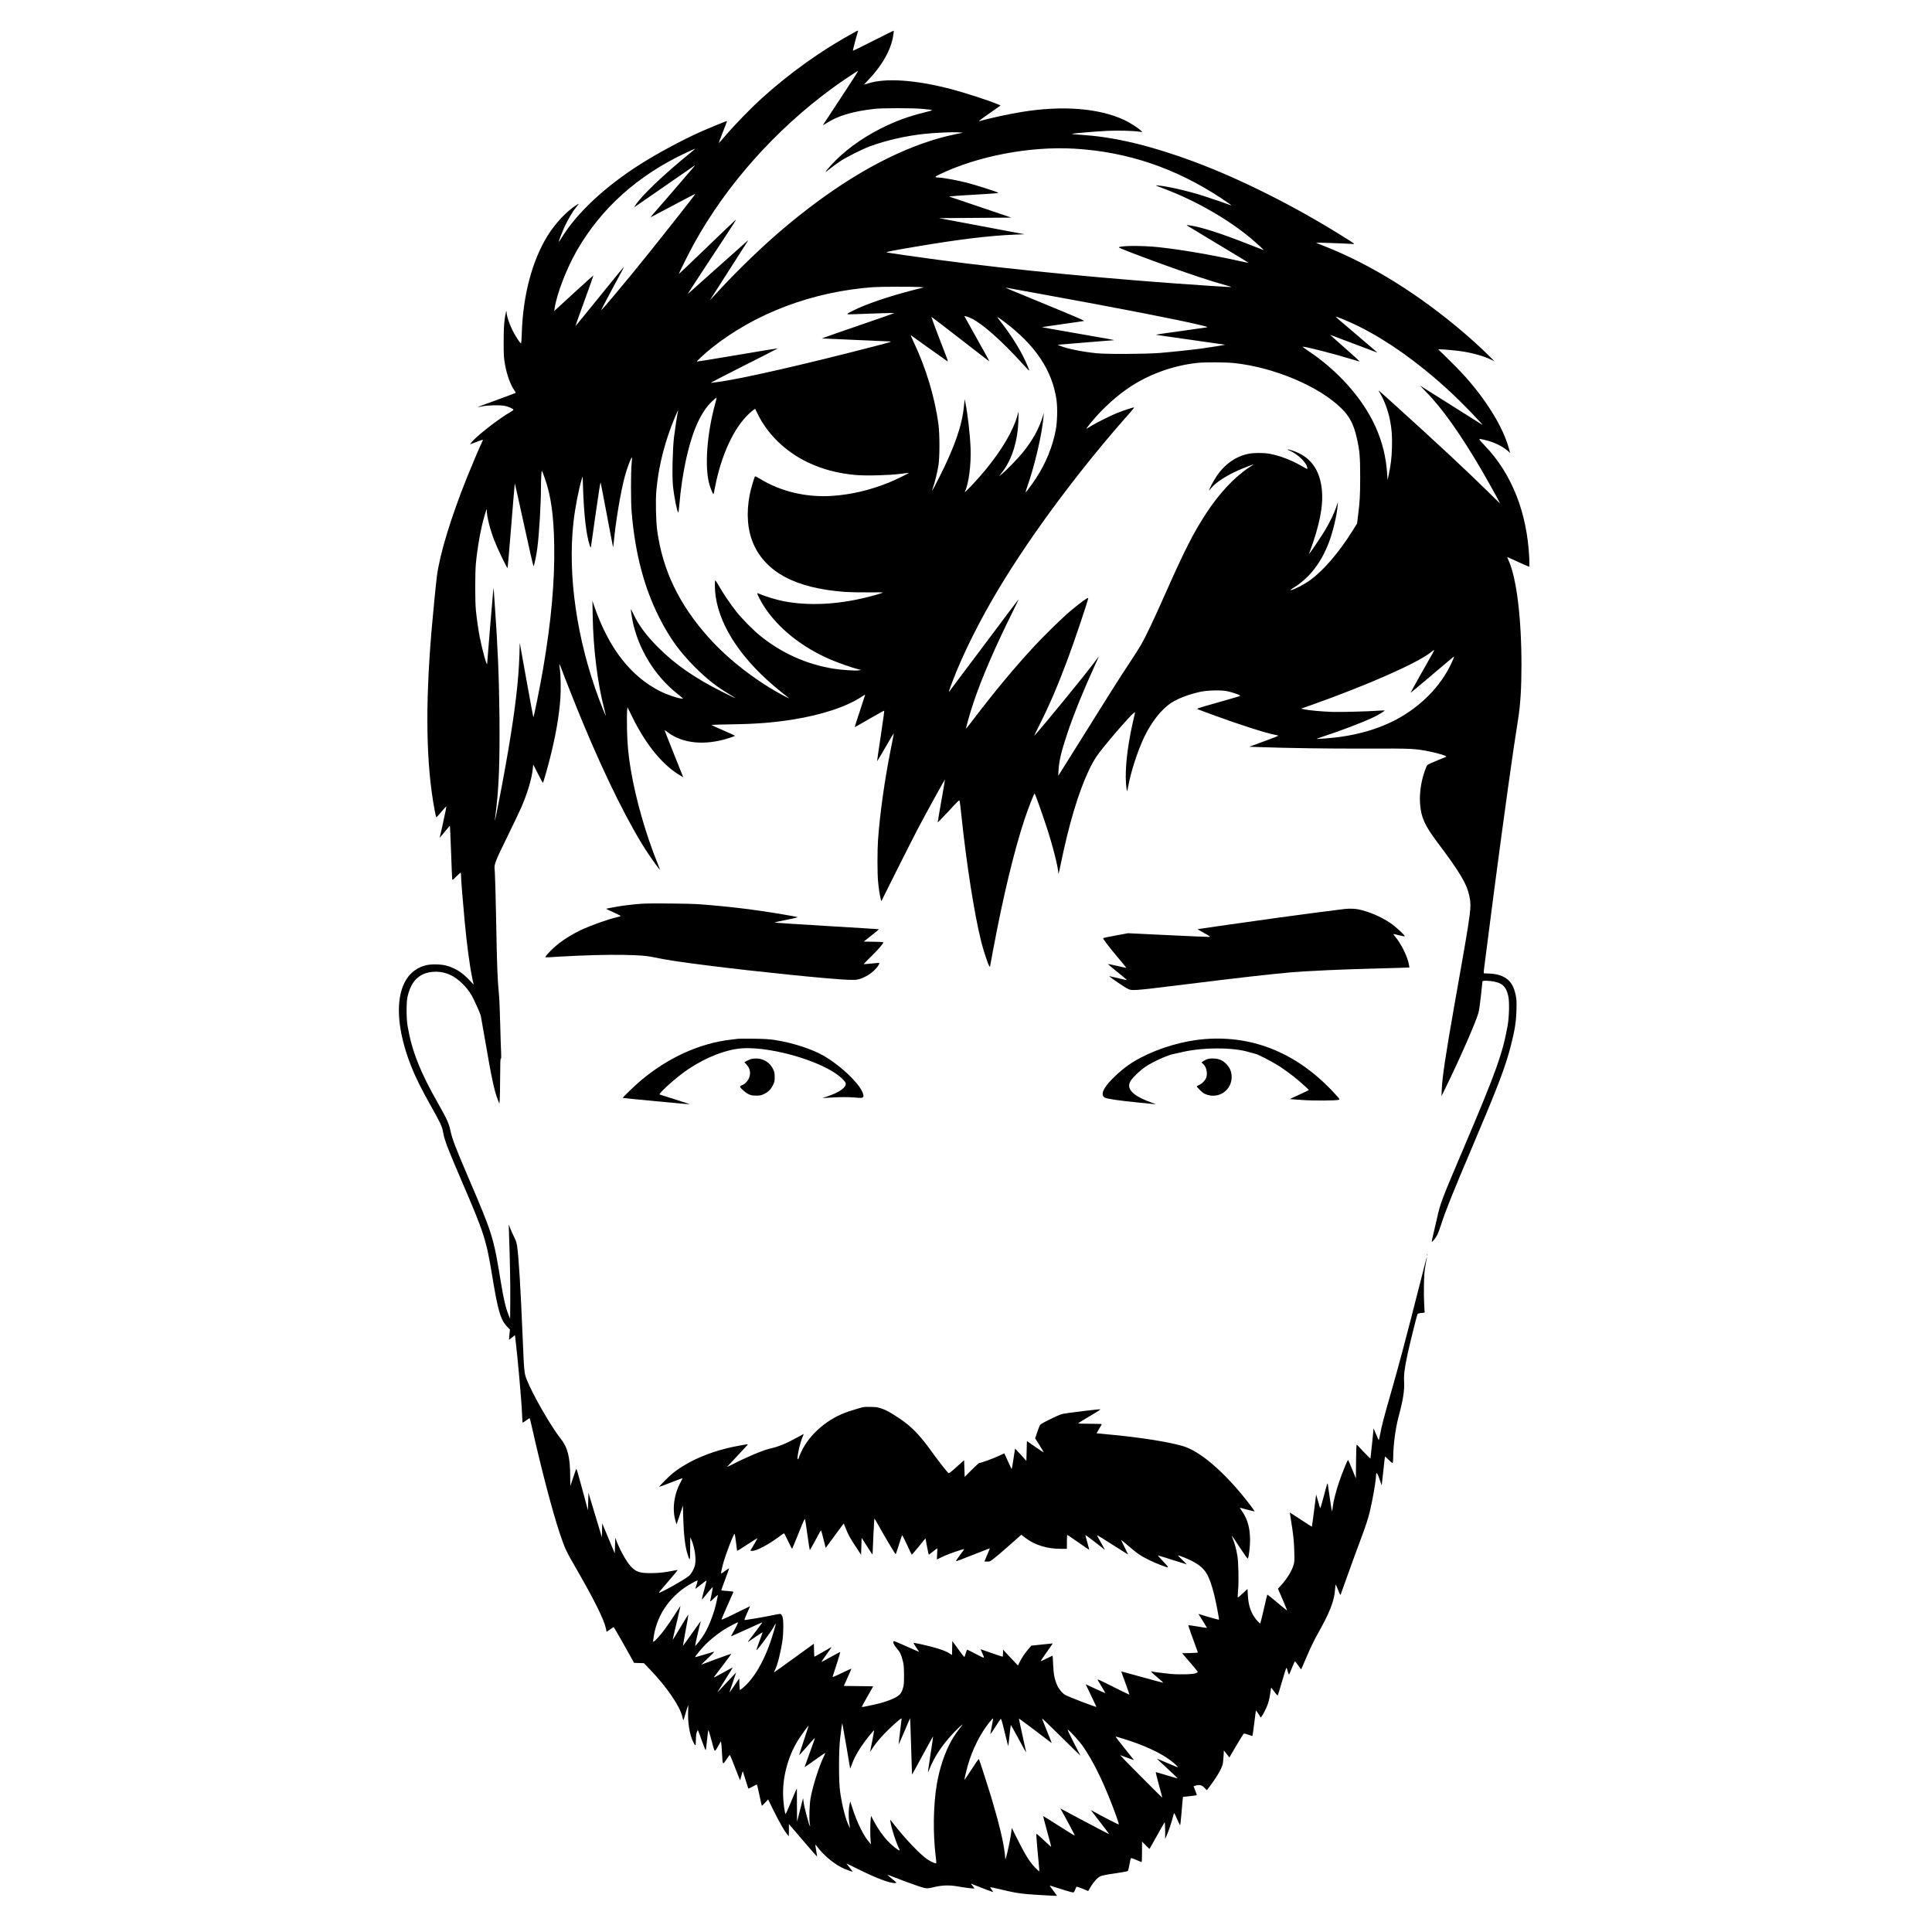 <?xml version="1.0" standalone="no"?>
<!DOCTYPE svg PUBLIC "-//W3C//DTD SVG 20010904//EN"
 "http://www.w3.org/TR/2001/REC-SVG-20010904/DTD/svg10.dtd">
<svg version="1.0" xmlns="http://www.w3.org/2000/svg"
 width="3600pt" height="3600pt" viewBox="0 0 3600 3600"
 preserveAspectRatio="xMidYMid meet">
<g transform="translate(0,3600) scale(0.1,-0.1)"
fill="#000000" stroke="none">
<path d="M15920 35398 c-619 -339 -1200 -753 -1730 -1234 -195 -176 -506 -496
-664 -682 -72 -83 -131 -150 -133 -148 -2 2 33 94 77 206 44 111 79 204 78
206 -5 4 -360 -142 -513 -211 -334 -150 -786 -394 -1098 -591 -661 -419 -1187
-910 -1469 -1370 -28 -46 -53 -82 -55 -80 -6 6 63 186 112 292 57 122 144 269
202 342 25 31 51 63 57 71 6 8 -9 2 -34 -14 -190 -119 -399 -340 -547 -578
-287 -465 -458 -1109 -480 -1810 -4 -135 -10 -196 -17 -194 -20 7 -106 141
-161 252 -55 112 -105 262 -105 318 0 72 -20 3 -37 -128 -13 -106 -18 -208
-18 -420 0 -249 3 -294 24 -410 35 -200 99 -377 175 -488 14 -21 26 -41 26
-45 0 -4 -162 -65 -359 -137 -198 -71 -358 -131 -357 -133 2 -1 36 5 77 14
115 25 349 30 440 10 73 -16 149 -51 156 -71 2 -5 -21 -23 -50 -39 -222 -125
-658 -466 -737 -576 l-21 -29 38 13 c21 8 74 28 117 45 44 17 81 29 84 27 2
-2 -5 -21 -16 -43 -33 -64 -196 -449 -283 -665 -299 -747 -503 -1417 -558
-1833 -16 -121 -78 -748 -101 -1025 -118 -1424 -100 -2482 57 -3327 15 -79 30
-143 34 -143 4 0 47 48 95 106 49 58 90 101 92 95 3 -8 -110 -527 -124 -571
-5 -13 -4 -13 9 0 11 12 164 196 174 209 2 2 5 2 7 0 2 -2 11 -220 21 -484 9
-264 19 -491 21 -504 5 -23 10 -20 77 47 40 40 76 72 80 72 4 0 7 -22 7 -48 0
-64 35 -503 66 -832 43 -464 97 -867 147 -1101 l23 -106 -85 90 c-137 143
-269 225 -435 267 -96 24 -271 27 -362 5 -556 -131 -671 -894 -283 -1881 78
-199 195 -435 364 -734 177 -313 213 -391 231 -494 26 -152 88 -312 359 -941
408 -946 447 -1069 560 -1760 106 -641 154 -802 279 -930 l49 -50 -11 -95 c-5
-52 -9 -96 -8 -97 1 -1 26 19 56 44 l55 46 7 -54 c42 -339 116 -1170 125
-1401 3 -98 9 -178 13 -178 4 0 33 20 66 44 32 25 62 42 65 38 3 -4 25 -92 48
-197 167 -745 375 -1537 511 -1945 95 -283 118 -333 310 -664 335 -580 517
-948 551 -1112 l12 -61 63 44 c34 25 66 44 71 43 4 -1 91 -152 193 -334 l185
-331 92 -3 92 -3 116 -121 c311 -325 554 -680 599 -877 8 -34 16 -65 19 -67 2
-2 20 56 41 129 21 72 42 139 47 147 4 8 5 -34 2 -95 -11 -206 25 -440 87
-569 49 -105 56 -102 57 22 1 78 6 118 18 147 l17 40 13 -30 c8 -16 39 -103
71 -193 32 -89 61 -159 64 -155 4 5 15 93 25 196 10 103 22 184 26 180 4 -4
32 -98 61 -207 62 -227 47 -218 129 -76 l43 75 7 -53 c4 -30 10 -115 14 -190
11 -204 10 -202 80 -99 32 48 61 87 64 87 3 0 40 -87 81 -193 40 -106 83 -212
93 -237 l19 -45 23 90 c13 52 25 84 28 75 4 -8 27 -82 52 -164 25 -83 47 -152
49 -154 2 -2 39 15 81 38 42 23 78 40 80 38 3 -2 23 -92 46 -199 23 -107 43
-196 45 -198 2 -2 29 24 60 58 l57 62 102 -208 c109 -220 203 -385 254 -443
l30 -35 1 113 0 114 262 -306 c144 -168 263 -305 264 -303 1 1 -6 51 -17 111
-11 60 -18 110 -16 113 2 2 22 -20 44 -50 124 -164 332 -330 504 -403 65 -27
149 -55 149 -49 0 2 -27 36 -60 76 -32 40 -58 74 -57 75 1 1 99 -46 217 -105
340 -169 603 -268 693 -259 32 3 31 4 -60 78 -50 41 -90 76 -89 78 2 1 90 -32
197 -74 106 -41 267 -100 357 -131 180 -60 176 -60 327 -24 140 33 277 37 415
13 128 -24 319 -47 325 -40 3 3 -12 24 -33 48 -20 24 -30 41 -22 38 115 -47
405 -157 407 -154 1 1 -11 21 -28 45 -17 23 -30 44 -27 46 2 2 78 -14 168 -35
274 -66 354 -80 533 -95 149 -13 539 -35 544 -31 1 1 -30 43 -68 93 -38 51
-69 94 -69 97 0 3 46 -11 103 -30 119 -40 292 -91 326 -96 20 -3 26 4 43 47
11 28 23 53 27 58 4 4 55 -12 113 -36 l105 -44 43 74 c57 96 130 176 183 201
28 14 118 32 271 54 126 18 234 38 241 44 7 7 20 60 30 118 10 57 21 110 26
117 6 10 29 3 96 -25 48 -21 94 -40 101 -43 9 -4 12 37 12 188 l0 193 69 -68
69 -68 15 23 c8 13 69 123 137 244 67 121 126 224 131 229 5 6 9 -53 10 -150
l0 -159 25 55 c36 79 98 262 119 352 10 42 22 75 25 73 4 -2 29 -54 55 -115
27 -60 51 -110 55 -110 3 0 14 95 24 211 10 117 20 235 23 264 l6 53 128 13
c87 8 129 16 129 24 0 7 -13 45 -30 85 -16 40 -30 74 -30 75 0 1 20 8 45 15
67 19 112 6 161 -45 l42 -43 65 86 c117 157 197 293 227 386 7 21 15 90 19
154 l6 116 51 -66 51 -66 129 220 c71 121 135 223 142 225 7 3 44 -7 83 -21
40 -15 74 -24 77 -22 2 3 17 109 33 237 15 127 30 233 32 236 2 2 23 -27 47
-64 l42 -67 19 24 c30 40 85 150 112 225 22 64 33 114 55 260 l8 50 59 -78
c40 -53 61 -74 66 -65 4 7 40 126 80 265 40 138 76 250 80 247 4 -2 15 -33 24
-69 10 -36 21 -62 25 -58 4 4 29 63 55 130 27 67 52 120 56 117 5 -3 32 -38
61 -79 28 -41 52 -74 54 -72 1 1 48 110 104 242 62 145 139 306 195 405 233
412 319 632 332 848 3 51 9 89 13 85 4 -4 24 -52 46 -106 27 -71 40 -93 45
-80 3 10 66 185 139 388 73 204 183 506 246 672 78 209 126 353 153 465 59
241 120 593 121 696 0 83 29 45 76 -100 15 -48 29 -86 30 -85 1 1 14 121 30
267 15 146 29 267 31 269 2 3 34 -26 72 -63 64 -64 69 -66 74 -44 4 12 7 52 7
87 0 225 43 549 99 757 86 320 115 500 104 669 -6 116 9 242 63 495 34 160
168 703 184 746 7 17 20 22 71 28 34 3 63 7 65 9 1 1 -3 65 -8 142 -5 77 -8
246 -5 375 4 195 9 259 31 375 14 77 26 145 25 150 0 6 -59 -219 -130 -500
-259 -1020 -393 -1525 -554 -2085 -111 -383 -166 -596 -191 -738 -9 -56 -21
-99 -24 -95 -4 5 -27 55 -51 112 l-44 105 -28 -280 c-16 -153 -30 -280 -31
-282 -4 -3 -170 167 -216 221 -18 20 -36 37 -41 37 -5 0 -10 -141 -11 -314
l-3 -315 -69 170 c-38 93 -72 172 -76 174 -10 6 -110 -237 -170 -416 -58 -171
-107 -366 -116 -458 -4 -36 -10 -72 -13 -79 -4 -7 -22 97 -40 230 -18 134 -36
258 -40 277 -5 28 -17 -7 -70 -213 -35 -135 -67 -244 -70 -240 -3 3 -22 62
-41 131 l-36 125 -38 -299 c-21 -164 -39 -299 -41 -301 -2 -2 -94 58 -206 132
-112 74 -204 134 -205 133 -1 -1 9 -65 21 -142 44 -266 57 -391 62 -581 5
-160 3 -200 -12 -250 -33 -117 -126 -267 -244 -395 l-48 -53 88 -203 c48 -112
84 -203 81 -203 -4 0 -87 68 -185 151 -98 83 -180 149 -182 147 -3 -2 -32
-123 -65 -268 -34 -146 -63 -267 -66 -269 -8 -9 -77 65 -115 123 -71 108 -108
233 -117 400 l-7 118 -88 -82 c-48 -46 -90 -80 -93 -77 -3 3 0 65 6 138 15
159 7 526 -14 644 -21 119 -45 211 -78 294 -16 40 -27 75 -26 77 2 1 68 -96
147 -217 79 -121 147 -217 151 -212 19 20 43 215 43 348 -1 220 -45 382 -143
525 -28 40 -49 74 -48 75 2 1 64 -15 138 -35 74 -20 137 -35 139 -34 2 2 -34
54 -81 116 -417 549 -870 958 -1198 1082 -219 83 -837 184 -1485 241 -99 9
-181 17 -182 18 -1 1 21 38 47 82 27 44 50 83 50 88 0 4 -99 7 -220 7 -121 0
-220 3 -220 8 0 4 98 64 217 135 169 99 211 127 188 127 -40 0 -428 -46 -594
-70 -132 -19 -135 -20 -320 -109 -137 -66 -190 -97 -203 -117 -9 -15 -33 -76
-53 -137 l-36 -109 82 -129 c45 -72 80 -132 78 -133 -2 -2 -74 45 -159 104
l-155 108 -5 -185 -5 -185 -104 116 c-58 63 -106 115 -107 113 -1 -1 -14 -89
-30 -195 -15 -106 -31 -189 -35 -185 -4 5 -35 71 -69 148 -35 77 -64 141 -65
143 -1 1 -53 -22 -116 -52 -103 -48 -319 -126 -351 -126 -8 0 -72 -59 -143
-130 l-130 -130 -5 155 -5 156 -140 -125 c-115 -104 -142 -123 -154 -113 -27
22 -209 255 -306 392 -213 299 -377 471 -587 612 -189 127 -261 167 -358 199
-74 24 -102 28 -210 28 -133 1 -110 6 -385 -81 -388 -123 -736 -417 -895 -756
-21 -45 -42 -94 -45 -110 -6 -24 -25 -39 -25 -19 0 91 50 306 95 407 13 30 22
55 20 55 -2 0 -55 -28 -117 -63 -204 -114 -348 -173 -518 -212 -131 -30 -444
-163 -706 -299 -49 -25 -89 -44 -90 -43 -1 1 88 96 197 211 110 115 197 211
195 213 -6 7 -274 -44 -391 -73 -347 -87 -640 -212 -890 -378 -89 -59 -154
-113 -249 -208 -71 -71 -127 -130 -124 -133 2 -2 100 34 218 80 118 46 216 83
217 81 2 -2 -12 -33 -32 -69 -128 -233 -165 -513 -96 -735 l17 -57 60 175 59
175 6 -230 c10 -321 34 -529 80 -675 45 -141 48 -135 49 100 l2 215 20 -45
c62 -134 94 -359 68 -471 -18 -77 -67 -165 -114 -205 -83 -71 -545 -328 -561
-313 -2 3 78 98 177 212 99 115 178 210 176 212 -2 2 -35 -3 -73 -11 -151 -32
-276 -46 -415 -47 -218 -2 -291 22 -388 128 -82 89 -202 304 -268 480 l-19 50
-5 -145 -5 -145 -42 100 c-23 55 -76 181 -117 280 l-75 180 -3 -130 -3 -130
-125 414 -125 414 -5 -162 -5 -163 -105 391 c-57 215 -107 387 -111 383 -4 -4
-30 -78 -59 -164 -28 -87 -52 -158 -53 -158 -1 0 -2 89 -3 198 -1 345 -50 529
-182 692 -168 207 -516 813 -626 1089 -48 121 -51 151 -76 761 -39 929 -74
1523 -104 1725 -10 69 -23 109 -56 175 -24 47 -56 119 -72 160 l-29 75 5 -150
c17 -488 27 -992 24 -1280 l-3 -330 -34 85 c-51 130 -87 284 -142 619 -134
822 -153 881 -599 1921 -246 575 -304 726 -336 878 -28 135 -70 228 -229 507
-336 589 -492 983 -571 1450 -24 137 -24 441 -1 541 49 213 135 342 277 414
152 76 370 71 535 -13 143 -72 290 -216 382 -373 46 -78 161 -335 172 -384 5
-25 42 -232 81 -460 114 -670 170 -936 233 -1095 l32 -80 6 65 c4 36 7 226 8
423 1 268 4 356 13 351 8 -5 9 24 5 117 -4 68 -11 309 -17 534 -5 226 -16 481
-25 567 -26 267 -35 506 -50 1343 -8 446 -20 859 -25 918 -10 106 -10 109 20
200 17 51 116 263 220 472 103 209 218 450 255 535 117 272 193 528 213 720
l8 75 88 -174 c48 -95 89 -171 92 -169 9 9 85 274 133 465 108 429 166 764
192 1103 13 169 7 462 -12 573 -6 38 -9 70 -6 73 2 2 21 -42 42 -98 59 -161
292 -749 403 -1013 428 -1027 866 -1904 1205 -2415 77 -116 219 -311 224 -307
1 2 -19 57 -46 123 -216 532 -404 1188 -496 1733 -48 282 -66 481 -72 767 -3
149 -2 301 1 338 l8 67 98 -198 c253 -511 568 -891 893 -1078 l48 -27 -20 48
c-10 27 -89 224 -175 438 -85 215 -155 391 -153 392 1 1 29 -18 62 -43 277
-209 688 -249 1133 -108 61 20 113 39 116 43 2 4 -93 49 -213 101 -119 52
-220 97 -224 101 -5 4 164 10 375 13 462 7 769 31 1128 87 566 90 1031 246
1318 442 23 16 42 25 42 21 0 -5 -45 -142 -99 -306 -55 -163 -97 -297 -95
-297 3 0 127 70 275 156 149 86 272 154 275 151 3 -3 -26 -216 -65 -473 -39
-257 -70 -468 -68 -470 1 -2 72 116 156 262 84 146 155 264 156 262 1 -2 -19
-111 -46 -243 -124 -614 -213 -1243 -249 -1755 -13 -189 -13 -614 1 -760 10
-120 33 -268 50 -334 l11 -39 292 584 c161 321 334 663 385 759 139 265 505
930 509 926 2 -2 -29 -183 -68 -401 -39 -219 -69 -399 -67 -401 2 -2 93 93
203 211 191 207 199 214 206 188 4 -16 19 -140 33 -278 96 -909 240 -1830 366
-2330 59 -237 157 -516 166 -475 1 8 30 161 64 340 177 948 383 1807 574 2386
74 226 185 508 195 497 11 -12 137 -367 219 -615 116 -352 218 -754 222 -871
1 -19 9 4 20 58 70 334 96 453 141 635 163 667 359 1196 547 1480 109 165 620
760 700 817 24 16 24 16 18 -8 -4 -13 -22 -94 -41 -179 -99 -440 -145 -861
-125 -1126 5 -70 13 -133 17 -140 5 -9 13 13 20 59 47 278 179 686 307 952
135 278 318 509 498 628 125 83 352 167 558 209 133 26 382 31 484 9 80 -17
208 -58 231 -75 22 -16 71 0 -443 -147 -353 -100 -362 -103 -330 -117 17 -7
142 -54 277 -103 459 -170 993 -341 1157 -371 35 -6 63 -14 63 -18 0 -3 -122
-51 -271 -105 l-271 -100 183 -6 c562 -20 1286 -30 1994 -28 870 3 912 1 1191
-56 121 -24 265 -66 294 -84 12 -9 12 -11 -3 -17 -10 -3 -91 -37 -180 -74
-161 -68 -161 -68 -180 -111 -88 -207 -133 -471 -116 -689 19 -251 86 -399
315 -705 434 -578 556 -784 605 -1020 23 -110 24 -188 4 -342 -33 -254 -62
-426 -284 -1678 -164 -931 -227 -1348 -236 -1579 l-5 -121 71 145 c265 540
563 1218 617 1405 12 41 32 180 48 332 l28 261 30 6 c17 3 69 1 116 -4 214
-25 292 -90 335 -284 23 -104 16 -388 -13 -551 -94 -517 -211 -844 -769 -2160
-472 -1111 -480 -1132 -543 -1411 -29 -125 -64 -277 -79 -340 -16 -63 -25
-114 -20 -114 15 0 80 85 104 136 14 29 43 110 66 180 84 261 219 598 577
1439 489 1151 622 1499 726 1907 72 278 97 443 103 658 4 159 2 199 -15 281
-47 225 -151 336 -359 383 -40 9 -107 16 -151 16 -43 0 -81 2 -84 5 -2 3 -1
33 3 67 91 718 130 1019 180 1398 196 1493 372 2753 453 3245 46 285 66 587
66 1035 0 879 -91 1617 -240 1948 -16 34 -27 62 -25 62 3 0 93 -40 201 -90
108 -49 201 -90 207 -90 6 0 7 53 3 153 -39 854 -326 1581 -833 2107 -129 135
-129 135 13 100 160 -38 320 -115 416 -199 l47 -42 -25 90 c-108 396 -428 913
-851 1376 -60 66 -189 198 -287 293 l-177 172 43 0 c66 0 272 -19 388 -36 205
-29 421 -90 555 -156 l60 -29 -70 71 c-107 110 -314 301 -479 443 -854 733
-1764 1298 -2638 1638 -76 29 -136 55 -133 57 4 4 547 -15 655 -23 80 -6 91
-15 -180 154 -885 553 -1882 1053 -2740 1374 -769 287 -1443 453 -2020 497
-216 16 -276 22 -265 26 31 10 444 45 647 55 224 10 503 3 628 -18 l35 -6 -25
28 c-40 43 -208 151 -311 199 -473 220 -1148 274 -1909 150 -235 -38 -592
-115 -785 -170 -18 -6 -18 -4 -5 9 8 8 100 75 205 148 l189 133 -44 20 c-158
68 -607 214 -885 287 -660 172 -1212 209 -1542 104 -40 -12 -73 -22 -73 -21 0
2 34 38 76 82 262 272 428 567 468 834 7 47 12 87 10 89 -2 2 -172 -83 -380
-188 -207 -106 -379 -189 -382 -187 -4 5 76 309 96 364 6 17 -6 14 -68 -20z
m-248 -1215 c-180 -274 -331 -504 -336 -511 -4 -7 23 7 61 31 218 141 493 223
903 269 147 16 700 16 875 0 245 -23 242 -19 49 -67 -309 -77 -545 -165 -814
-301 -366 -184 -692 -426 -925 -683 -123 -136 -130 -154 -29 -72 49 40 136
104 194 143 118 79 415 228 561 282 303 111 656 192 1009 231 195 21 541 37
640 29 l84 -7 -134 -27 c-802 -162 -1702 -604 -2615 -1284 -480 -358 -879
-703 -1344 -1161 -222 -220 -340 -342 -590 -615 l-32 -35 24 40 c19 32 224
352 672 1050 19 30 19 30 0 15 -11 -8 -260 -231 -555 -494 -294 -264 -543
-486 -554 -495 -10 -9 141 225 335 519 608 923 585 886 541 849 -22 -19 -265
-251 -541 -517 -275 -266 -501 -480 -501 -476 0 16 201 418 285 569 604 1095
1521 2123 2584 2899 143 105 458 316 472 316 4 0 -139 -224 -319 -497z m4343
-953 c994 -57 1899 -364 2755 -933 150 -100 197 -135 165 -122 -62 24 -382
134 -515 176 -285 91 -648 174 -840 193 -66 6 -64 6 135 -70 565 -214 1164
-557 1586 -909 105 -88 255 -225 245 -225 -3 0 -113 42 -244 94 -552 219 -933
341 -1157 370 -34 4 -38 3 -23 -8 10 -7 272 -165 582 -352 311 -186 564 -340
562 -341 -2 -2 -84 14 -182 36 -525 116 -1096 213 -1504 256 -297 31 -700 29
-733 -4 -8 -8 310 -132 803 -311 504 -184 938 -327 1208 -400 62 -16 94 -29
77 -29 -16 -1 -201 10 -410 24 -1766 116 -3616 293 -5055 485 -388 52 -934
131 -950 137 -20 8 142 40 605 117 775 130 1325 196 1788 214 l179 7 -797 150
-796 150 673 5 673 5 -495 168 c-272 92 -533 180 -580 196 l-85 28 45 6 c25 4
200 16 390 27 446 26 497 30 477 41 -39 22 -448 152 -592 187 -169 43 -439 92
-508 93 -89 1 -87 13 9 59 711 342 1680 527 2509 480z m-7167 -92 c-477 -385
-917 -807 -1012 -969 l-19 -33 29 21 c16 11 259 179 539 373 281 194 523 362
539 373 18 13 26 15 21 6 -5 -7 -187 -219 -403 -469 -217 -250 -402 -463 -411
-474 -20 -24 -35 -31 447 225 206 110 376 198 378 197 7 -8 -765 -984 -1159
-1466 -223 -273 -534 -642 -579 -687 -19 -19 -18 -17 2 25 23 46 299 565 373
699 22 41 36 72 31 68 -5 -3 -209 -253 -454 -556 -244 -302 -446 -549 -447
-547 -2 2 73 214 167 471 94 257 169 470 167 472 -2 2 -154 -134 -338 -303
-184 -169 -347 -318 -363 -333 l-28 -26 7 50 c37 261 222 742 411 1071 456
796 1142 1410 2044 1831 85 40 159 72 163 73 5 0 -42 -41 -105 -92z m4292
-2487 l75 -6 -190 -48 c-461 -118 -896 -266 -1132 -386 -139 -70 -139 -72 17
-66 311 13 753 26 756 22 2 -2 -283 -102 -634 -222 -350 -120 -655 -227 -677
-236 l-40 -18 55 0 c30 -1 296 -12 590 -26 294 -14 562 -25 595 -26 85 -1 65
-8 -270 -94 -1330 -345 -2503 -612 -2920 -664 -49 -7 -103 -14 -120 -16 -16
-2 260 142 615 320 355 178 639 324 632 324 -7 1 -346 -55 -754 -124 -407 -69
-745 -124 -751 -122 -12 4 151 155 274 253 812 648 1879 1050 3009 1133 133
10 760 11 870 2z m2237 -126 c1545 -281 2563 -480 2988 -582 133 -32 146 -37
115 -44 -19 -4 -241 -35 -492 -70 -252 -35 -456 -64 -454 -66 1 -2 290 -44
642 -93 351 -49 643 -91 649 -93 10 -4 -251 -46 -440 -72 -197 -26 -555 -64
-775 -82 -271 -21 -990 -25 -1180 -5 -268 27 -554 86 -679 139 l-44 19 514 42
c283 24 520 42 528 42 52 -1 -70 22 -663 124 -368 64 -670 117 -672 119 -2 1
169 27 379 57 210 29 392 56 405 59 17 5 -174 87 -705 305 -715 294 -765 315
-751 316 4 0 290 -52 635 -115z m-1270 -461 c199 -96 569 -424 937 -832 71
-78 131 -141 133 -138 7 6 -54 150 -111 263 -98 196 -256 439 -418 646 -38 49
-68 90 -66 92 2 2 55 -34 118 -81 588 -438 906 -910 986 -1464 22 -155 15
-419 -16 -575 -60 -306 -184 -609 -360 -878 -69 -107 -182 -261 -198 -271 -5
-3 7 39 25 92 147 418 279 988 308 1322 l5 65 -19 -63 c-73 -235 -187 -443
-372 -672 -88 -109 -295 -323 -388 -400 l-55 -45 68 90 c177 234 282 577 292
955 l4 165 -24 -85 c-80 -279 -280 -620 -580 -990 -140 -173 -424 -476 -398
-425 72 143 120 509 107 820 -11 262 -54 638 -98 849 l-12 59 -13 -129 c-34
-359 -174 -764 -459 -1325 -125 -249 -157 -300 -119 -197 35 95 82 288 103
420 24 155 24 577 0 760 -68 505 -232 1050 -463 1536 -35 74 -58 130 -51 125
24 -19 672 -480 684 -487 7 -4 2 20 -11 56 -14 35 -85 222 -160 417 -75 195
-134 356 -132 358 2 2 246 -185 542 -415 297 -231 540 -418 541 -417 2 1 -87
163 -198 361 -110 197 -216 388 -236 423 l-35 63 33 -7 c19 -3 66 -22 106 -41z
m6886 0 c485 -192 1019 -519 1557 -955 366 -296 673 -587 1044 -988 23 -24 34
-40 26 -36 -13 8 -1086 683 -1150 724 -13 9 32 -40 100 -109 294 -294 646
-790 1040 -1465 122 -209 340 -602 340 -613 0 -3 -111 104 -247 239 -355 351
-978 931 -1718 1599 -340 307 -314 286 -276 224 81 -133 154 -325 190 -506 34
-163 44 -307 38 -517 -6 -200 -20 -315 -59 -501 l-23 -105 -7 115 c-21 314
-91 598 -218 880 -237 526 -704 1050 -1264 1419 -59 39 -100 71 -90 71 61 0
563 -128 896 -229 89 -28 164 -48 165 -47 2 2 -108 102 -244 222 -136 120
-261 231 -278 247 l-30 27 70 -25 c105 -39 703 -264 760 -287 l50 -19 -25 24
c-14 13 -178 154 -365 312 -357 302 -394 335 -382 335 4 0 49 -16 100 -36z
m-1998 -829 c746 -79 1588 -435 2003 -847 152 -151 228 -298 286 -558 52 -236
61 -336 61 -725 -1 -353 -6 -443 -42 -730 l-16 -130 -78 -125 c-253 -406 -535
-737 -788 -924 -105 -78 -296 -179 -361 -191 -29 -6 -19 3 57 51 284 181 493
449 638 818 78 200 152 503 170 701 l6 70 -35 -102 c-38 -109 -114 -268 -197
-409 -51 -87 -249 -385 -289 -434 l-20 -25 11 30 c187 506 258 861 231 1158
-31 339 -172 566 -427 692 -76 38 -215 82 -215 69 0 -2 17 -11 38 -19 157 -66
331 -238 332 -328 0 -22 9 -26 -117 46 -191 108 -396 186 -583 221 -107 21
-299 21 -398 0 -237 -48 -446 -197 -597 -424 -55 -82 -135 -234 -135 -256 0
-3 17 15 38 40 83 105 284 235 512 335 108 47 288 116 279 107 -2 -3 -38 -27
-79 -53 -274 -179 -558 -481 -802 -854 -238 -362 -410 -702 -765 -1504 -203
-458 -355 -779 -444 -937 -28 -51 -125 -203 -214 -338 -210 -318 -343 -528
-831 -1310 -222 -355 -426 -681 -454 -725 l-51 -80 5 100 c10 177 52 355 166
695 115 344 304 811 519 1280 40 85 68 150 63 145 -5 -6 -51 -66 -102 -135
-168 -225 -942 -1171 -1097 -1340 -7 -8 35 82 95 200 182 361 337 721 524
1220 120 320 391 1124 386 1146 -4 18 -135 -76 -315 -226 -161 -134 -505 -469
-708 -690 -363 -394 -718 -821 -1100 -1322 -82 -108 -151 -195 -153 -194 -7 8
76 304 138 486 152 453 406 1041 725 1681 70 140 120 247 112 239 -8 -8 -299
-395 -647 -860 -348 -465 -637 -849 -642 -855 -15 -15 -4 19 59 185 195 513
508 1139 866 1735 618 1029 1521 2239 2451 3285 41 47 71 86 67 88 -13 4 -220
-64 -329 -109 -119 -50 -364 -172 -452 -226 -97 -59 -117 -70 -104 -52 205
273 483 542 754 731 382 266 850 438 1320 487 142 14 522 12 675 -4z m-9661
-729 c-162 -575 -210 -1220 -113 -1540 23 -78 67 -181 74 -174 2 2 14 53 25
114 118 614 351 1120 640 1388 62 57 109 92 113 85 1 -2 19 -40 41 -84 182
-380 518 -707 927 -905 276 -133 560 -209 902 -241 186 -17 629 -6 822 20 83
11 157 20 165 20 25 0 -235 -128 -378 -185 -343 -138 -693 -220 -1041 -244
-484 -33 -967 81 -1350 319 -46 28 -87 48 -92 44 -14 -16 -79 -237 -99 -339
-134 -697 97 -1235 660 -1537 280 -150 670 -246 1125 -277 88 -6 282 -10 432
-8 150 2 269 0 265 -3 -10 -10 -156 -53 -297 -88 -550 -137 -1089 -163 -1547
-75 -131 25 -341 88 -437 130 -30 13 -57 22 -60 19 -8 -8 63 -146 122 -239
262 -409 709 -767 1243 -996 146 -62 408 -155 514 -180 l55 -14 -40 -7 c-57
-11 -327 7 -475 31 -501 82 -955 285 -1355 605 -132 105 -338 313 -448 450
-104 128 -260 359 -337 497 -30 53 -58 94 -62 92 -13 -9 -9 -191 8 -302 87
-587 518 -1216 1214 -1770 80 -63 150 -120 155 -125 6 -6 -39 16 -100 48 -513
272 -1030 672 -1398 1083 -554 619 -860 1255 -962 2002 -22 161 -31 545 -16
722 33 396 125 798 275 1201 59 158 143 351 131 302 -15 -62 -57 -335 -76
-490 -26 -223 -38 -718 -20 -901 19 -195 75 -482 99 -506 4 -4 13 59 20 140
24 299 72 617 138 904 112 494 271 841 470 1027 42 39 80 71 84 71 4 0 -3 -38
-16 -84z m-1565 -1147 c-15 -151 -15 -707 0 -889 62 -769 231 -1417 517 -1980
189 -373 378 -636 663 -921 223 -222 394 -357 645 -508 65 -39 114 -71 109
-71 -5 0 -115 53 -244 118 -511 256 -880 512 -1199 832 -217 217 -362 413
-462 628 -22 45 -40 82 -42 82 -5 0 14 -135 30 -215 106 -523 412 -1025 829
-1357 132 -106 129 -102 70 -93 -76 10 -271 78 -375 130 -558 280 -965 803
-1237 1589 l-34 101 5 -285 c11 -610 88 -1236 212 -1718 19 -74 34 -137 34
-141 -1 -11 -79 179 -129 314 -414 1113 -586 2307 -475 3295 28 257 96 608
152 795 l19 60 7 -215 c16 -502 61 -884 124 -1070 18 -52 19 -53 24 -25 3 17
43 297 89 623 53 374 86 585 91 570 4 -13 57 -288 118 -612 61 -324 112 -591
114 -593 2 -2 6 29 10 69 37 401 128 950 207 1246 40 153 123 372 135 359 2
-2 -1 -55 -7 -118z m-1613 -284 c111 -316 162 -685 171 -1230 11 -686 -55
-1414 -207 -2305 -58 -338 -170 -893 -182 -905 -2 -2 -59 309 -128 692 l-125
695 -6 -215 c-15 -477 -76 -1005 -209 -1792 -77 -458 -245 -1334 -249 -1303
-1 4 8 78 19 165 56 446 74 928 67 1738 -7 745 -32 1345 -87 2110 -11 149 -20
281 -20 294 0 95 -16 -73 -65 -674 -30 -380 -56 -701 -58 -715 -5 -48 -91 261
-136 490 -26 132 -56 337 -73 505 -17 171 -17 698 0 880 29 301 90 643 158
877 34 119 44 146 44 117 0 -122 62 -370 146 -581 58 -149 233 -512 242 -503
3 2 33 356 68 786 35 429 64 785 66 790 2 6 80 -341 173 -770 93 -429 173
-777 177 -773 14 14 56 220 72 352 34 268 66 814 66 1109 0 81 3 189 7 240 7
107 5 109 69 -74z m16540 -3247 c-19 -35 -120 -214 -225 -398 -104 -184 -188
-336 -186 -338 2 -2 181 146 397 330 216 184 399 337 406 342 17 10 -18 -76
-80 -197 -217 -422 -608 -792 -1078 -1019 -280 -135 -599 -228 -950 -278 -135
-19 -439 -45 -446 -38 -2 2 43 19 99 37 336 109 762 271 952 362 95 45 215
117 215 129 0 3 -46 2 -102 -2 -231 -16 -714 -28 -878 -23 -197 7 -437 29
-520 48 l-55 12 180 64 c1055 374 1992 787 2241 990 27 22 53 40 57 40 4 1 -8
-27 -27 -61z m-11650 -16433 c20 -148 40 -273 43 -277 3 -3 51 78 105 182 55
104 102 187 105 184 4 -3 24 -78 46 -166 l41 -161 39 54 c22 30 97 132 168
228 l129 174 38 -95 c48 -121 82 -181 194 -351 l91 -138 5 158 5 158 50 -78
c28 -42 74 -114 102 -160 52 -80 53 -81 53 -47 1 79 29 642 32 645 2 2 36 -56
77 -128 109 -198 312 -537 320 -537 4 0 31 78 60 173 29 94 56 175 60 180 4 4
45 -76 92 -178 46 -101 86 -185 89 -185 3 0 61 69 130 152 l125 153 28 -150
c16 -82 30 -152 33 -154 2 -2 38 24 79 59 42 34 78 61 80 59 2 -2 0 -50 -3
-107 -4 -56 -5 -101 -2 -100 129 66 205 97 339 143 90 30 166 54 168 52 2 -2
-33 -52 -78 -111 -44 -59 -78 -110 -75 -113 7 -7 76 18 378 139 135 54 249 98
251 98 3 0 -18 -55 -48 -122 l-52 -123 43 -3 c24 -2 52 2 63 8 51 27 222 171
527 444 l54 48 72 -55 c180 -137 403 -207 666 -207 l112 0 0 130 c0 72 3 130
7 130 3 0 96 -63 206 -140 110 -78 201 -139 203 -138 1 2 -15 64 -36 138 -21
74 -37 136 -35 138 2 3 275 -205 349 -267 16 -13 15 -8 -6 29 -90 159 -130
232 -126 235 2 2 133 -79 291 -180 158 -101 287 -182 287 -179 0 2 -30 63 -66
135 -36 72 -64 133 -62 134 2 2 60 -46 128 -106 69 -60 161 -134 206 -164 92
-62 265 -147 404 -198 170 -63 168 -65 48 64 -59 62 -106 115 -104 116 1 2
122 -35 269 -82 146 -47 268 -85 271 -85 2 0 -32 35 -77 78 -45 42 -83 80 -85
84 -10 21 201 -64 303 -123 204 -116 273 -228 367 -594 33 -128 98 -466 92
-476 -3 -5 -303 80 -372 106 -15 6 -20 14 75 -136 40 -64 73 -119 73 -121 0
-3 -77 8 -171 24 -95 16 -173 27 -176 25 -4 -5 77 -238 141 -405 20 -52 36
-98 36 -103 0 -4 -66 -10 -147 -11 l-146 -3 146 -170 c81 -93 147 -174 147
-178 0 -4 -17 -15 -37 -24 -50 -22 -302 -29 -472 -14 -122 12 -311 36 -360 47
-14 3 26 -37 103 -101 70 -59 126 -109 124 -111 -2 -2 -179 45 -394 105 -214
60 -390 108 -391 107 -1 -1 33 -98 77 -216 43 -118 77 -216 75 -218 -1 -2
-139 65 -305 148 -287 144 -301 150 -282 118 96 -158 140 -233 137 -236 -2 -2
-85 34 -184 81 -100 47 -181 84 -181 83 0 -2 45 -96 100 -209 55 -113 100
-208 100 -211 0 -14 -526 188 -587 225 -56 35 -120 116 -151 192 -45 107 -62
204 -69 380 -3 86 -8 157 -10 157 -2 0 -53 -25 -113 -55 -61 -30 -110 -52
-110 -48 1 5 52 80 114 168 63 88 113 161 112 162 -1 1 -91 -8 -200 -20 l-198
-21 -53 -61 c-65 -75 -123 -161 -165 -244 l-32 -65 -62 65 c-34 35 -96 101
-139 147 l-77 84 0 -66 c0 -36 -4 -66 -9 -66 -4 0 -98 31 -209 70 l-201 69 28
-63 c54 -119 61 -118 -112 -27 -85 44 -159 81 -164 81 -6 0 -18 -29 -28 -65
-9 -36 -21 -67 -25 -70 -4 -3 -57 63 -116 147 l-109 151 -3 -131 -3 -131 -42
28 c-57 38 -152 75 -299 115 -156 43 -368 89 -375 82 -3 -3 20 -41 51 -86 31
-44 54 -80 51 -80 -3 0 -106 45 -229 100 -122 55 -228 100 -233 100 -38 0 -13
-67 52 -140 54 -61 78 -112 108 -230 18 -71 21 -115 22 -265 0 -160 -3 -188
-23 -252 -16 -52 -33 -83 -59 -109 -71 -72 -293 -154 -548 -203 -60 -12 -120
-24 -132 -27 -13 -2 -23 0 -23 5 0 5 47 92 105 192 58 100 105 184 105 186 0
1 -123 4 -273 5 l-274 3 72 160 c40 88 71 161 70 163 -2 2 -82 -35 -179 -82
-153 -73 -176 -82 -170 -63 4 12 38 118 76 235 38 118 67 216 65 219 -3 2 -82
-39 -177 -92 -94 -53 -173 -95 -175 -93 -2 1 42 65 96 141 54 75 97 137 95
137 -2 0 -74 -40 -159 -90 -86 -49 -158 -90 -161 -90 -3 0 -7 54 -8 121 l-3
121 -367 -266 c-202 -146 -369 -266 -373 -266 -3 0 3 17 14 38 46 91 101 302
137 527 25 153 26 425 2 478 -9 20 -24 40 -33 43 -9 4 -80 -7 -158 -25 -78
-17 -214 -42 -302 -56 -88 -14 -173 -27 -189 -30 -35 -6 -35 -8 32 143 28 61
49 112 46 112 -2 0 -84 -40 -182 -88 -235 -118 -341 -166 -347 -160 -3 3 45
117 106 254 61 137 113 254 115 260 3 7 -32 13 -107 18 -62 4 -115 9 -118 11
-3 3 30 96 72 207 42 111 75 204 73 205 -2 2 -34 -19 -72 -47 -38 -27 -71 -50
-75 -50 -8 0 3 61 31 169 44 172 207 595 220 570 4 -8 15 -81 25 -164 10 -82
19 -152 21 -153 1 -2 86 51 189 118 102 67 188 121 189 119 2 -2 -27 -56 -65
-119 l-68 -115 28 -3 c76 -8 314 117 530 280 35 26 67 48 71 48 3 0 37 -65 74
-145 38 -80 72 -145 75 -145 3 0 57 129 120 287 94 235 116 283 122 263 4 -14
24 -146 45 -295z m-2046 -853 c0 -5 -11 -41 -24 -81 -15 -42 -20 -69 -13 -64
7 4 53 40 103 80 50 40 94 73 97 73 3 0 -3 -30 -13 -67 -60 -220 -78 -294 -67
-285 7 6 53 60 102 121 50 60 93 110 96 110 5 1 -24 -159 -47 -259 -4 -20 11
-9 71 50 46 44 75 67 72 55 -3 -11 -13 -58 -22 -105 -41 -203 -133 -451 -228
-612 -56 -94 -164 -234 -174 -224 -4 4 87 398 103 446 8 24 -5 7 -171 -228
-86 -123 -159 -222 -160 -220 -1 2 22 131 51 288 30 157 53 289 51 294 -2 5
-67 -100 -146 -233 -79 -133 -145 -240 -147 -239 -1 2 31 143 72 313 40 171
74 314 74 319 0 5 -41 -55 -90 -134 -146 -232 -270 -398 -369 -495 -59 -57
-59 -57 -36 82 66 409 331 771 716 977 87 47 99 52 99 38z m710 -869 c-29 -54
-61 -113 -72 -130 -11 -18 -17 -33 -14 -33 3 0 133 59 290 130 157 72 287 130
291 130 3 0 -43 -63 -102 -141 -174 -226 -181 -236 -155 -219 12 8 76 52 142
98 66 45 120 79 120 75 0 -5 -27 -80 -60 -167 -33 -88 -58 -162 -56 -164 12
-11 265 328 321 431 20 37 38 67 40 67 8 0 -57 -225 -101 -351 -132 -380 -309
-677 -503 -843 -30 -25 -58 -46 -63 -46 -4 0 -9 48 -10 108 l-3 107 -90 -132
c-49 -72 -91 -130 -93 -129 -1 2 27 85 63 186 35 101 63 185 62 186 -1 1 -78
-81 -172 -182 -93 -101 -171 -184 -173 -184 -5 0 14 30 165 268 67 105 119
192 117 192 -3 0 -69 -35 -147 -79 -191 -106 -211 -116 -201 -99 4 7 79 107
167 221 87 115 157 210 155 212 -2 2 -129 -43 -283 -100 l-280 -104 129 124
c128 122 129 124 85 111 -263 -80 -321 -97 -325 -93 -8 8 116 159 195 238 87
85 199 177 310 252 78 52 272 157 292 157 6 0 -13 -44 -41 -97z m3090 -1700
c0 -5 -13 -114 -29 -243 -16 -129 -28 -236 -27 -237 2 -2 50 108 108 244 l106
247 6 -115 c3 -63 11 -298 17 -524 6 -225 12 -411 13 -412 1 -2 90 159 196
357 107 197 196 358 197 356 2 -2 -19 -150 -47 -329 -27 -180 -50 -332 -49
-339 0 -7 13 19 28 57 89 225 224 431 431 656 88 96 225 220 176 159 -83 -104
-150 -200 -194 -278 -126 -223 -226 -521 -276 -822 -66 -394 -73 -914 -20
-1344 8 -65 12 -121 9 -124 -11 -12 -89 22 -162 70 -136 90 -416 384 -637 668
l-59 75 7 -50 c16 -112 105 -386 161 -494 8 -17 11 -31 6 -31 -24 0 -138 90
-214 170 -94 98 -189 234 -266 379 l-49 94 -8 -59 c-10 -74 -10 -329 -1 -409
l7 -60 -31 35 c-105 117 -225 360 -314 634 l-42 129 -11 -49 c-24 -109 -23
-259 3 -414 l6 -35 -20 36 c-59 106 -133 395 -168 654 -25 185 -25 744 0 965
21 183 38 302 43 297 3 -3 143 -815 145 -840 0 -7 11 19 25 57 38 111 99 228
183 353 76 114 231 307 239 299 3 -4 -60 -334 -74 -391 -3 -11 11 7 31 39 84
137 246 316 440 487 95 84 115 98 115 82z m1704 -10 c-2 -10 -13 -70 -24 -133
-12 -63 -24 -126 -27 -140 -3 -14 36 40 87 120 51 80 98 151 105 159 11 11 24
-34 76 -248 35 -143 64 -259 66 -257 2 1 12 90 24 197 11 106 22 195 24 197 1
2 56 -95 121 -215 135 -251 164 -302 164 -288 0 6 -31 147 -69 315 -37 168
-67 307 -65 309 2 2 440 -326 602 -452 15 -12 14 -10 -99 266 -42 103 -74 187
-71 187 3 0 112 -105 242 -232 129 -128 288 -285 354 -348 l119 -115 -122 238
c-67 132 -120 242 -116 245 13 13 222 -216 291 -318 173 -256 330 -566 494
-975 89 -222 175 -464 167 -471 -5 -5 -278 134 -467 239 l-54 30 29 -39 c16
-22 94 -122 172 -223 79 -101 142 -186 140 -188 -2 -1 -194 99 -428 223 -233
124 -437 233 -453 241 l-29 15 25 -43 c64 -111 250 -460 247 -464 -3 -2 -135
79 -294 180 -160 102 -293 185 -296 185 -3 0 29 -127 72 -282 43 -156 78 -286
76 -290 -1 -3 -64 52 -139 124 -120 113 -138 127 -138 105 0 -41 28 -380 45
-537 8 -79 13 -146 10 -149 -3 -3 -41 31 -83 75 -97 102 -177 230 -318 511
l-111 222 -12 -97 c-11 -93 -67 -361 -94 -449 l-13 -43 -12 117 c-21 199 -110
572 -238 998 -74 247 -236 749 -244 758 -4 5 -65 -82 -136 -192 -71 -110 -130
-198 -132 -197 -5 5 28 149 59 261 87 309 240 612 417 827 49 60 63 69 56 41z
m-3524 -389 c-50 -148 -89 -272 -88 -276 2 -3 62 61 133 143 171 197 170 197
146 128 -28 -80 -158 -440 -170 -472 -13 -34 -31 -45 193 115 99 71 181 126
183 124 3 -2 -5 -22 -16 -44 -91 -179 -213 -556 -257 -797 -20 -111 -30 -391
-16 -465 6 -30 9 -56 7 -58 -13 -13 -111 353 -123 461 l-8 62 -56 -220 -56
-220 -2 310 -1 310 -20 -40 c-11 -22 -57 -132 -103 -244 -46 -112 -86 -199
-89 -194 -15 24 -39 200 -44 323 -15 354 84 735 272 1045 47 77 197 286 202
281 2 -1 -38 -124 -87 -272z m5951 27 c372 -114 685 -257 877 -401 80 -59 153
-130 136 -130 -5 0 -84 32 -174 71 -184 79 -210 90 -210 86 0 -2 87 -84 194
-182 107 -99 193 -181 191 -183 -2 -2 -94 24 -205 58 -110 35 -203 61 -205 58
-2 -2 25 -109 60 -238 35 -129 63 -235 62 -237 -2 -1 -183 178 -402 399 -220
220 -391 397 -380 393 49 -17 203 -74 229 -84 23 -9 27 -9 19 1 -5 7 -83 104
-171 215 -89 111 -162 205 -162 208 0 9 11 6 141 -34z"/>
<path d="M11950 19160 c-184 -14 -378 -38 -525 -67 -71 -13 -131 -26 -132 -27
-2 -1 60 -31 137 -65 77 -35 138 -66 135 -70 -2 -4 -30 -13 -62 -20 -168 -38
-484 -150 -683 -243 -132 -62 -299 -163 -405 -246 -89 -68 -223 -201 -245
-241 -13 -25 -41 -25 260 -6 429 25 888 38 1190 32 300 -6 430 -16 555 -43
227 -49 510 -92 1040 -158 923 -116 2223 -248 2585 -263 169 -7 214 2 345 70
88 46 199 147 227 207 9 19 15 36 14 38 -2 1 -68 -4 -147 -12 -79 -8 -145 -13
-147 -11 -2 2 61 65 139 141 128 126 229 242 229 265 0 5 -82 10 -182 11
l-183 3 143 114 c79 62 142 115 140 116 -2 2 -443 29 -980 61 -538 32 -974 61
-970 65 4 3 107 26 230 50 132 26 215 46 204 50 -10 4 -139 28 -288 53 -521
88 -998 146 -1539 186 -188 15 -929 21 -1085 10z"/>
<path d="M25060 19063 c-136 -15 -824 -105 -1215 -159 -514 -71 -1515 -213
-1528 -217 -4 -1 50 -34 119 -72 102 -56 122 -71 101 -73 -14 -2 -361 13 -771
33 l-746 36 -227 -42 c-126 -23 -232 -45 -236 -49 -11 -10 90 -144 262 -348
192 -228 181 -212 134 -201 -21 4 -98 22 -172 39 -74 16 -136 29 -137 27 -2
-2 77 -68 176 -148 98 -79 179 -147 179 -150 1 -5 -69 10 -304 67 -16 4 -28 4
-25 1 21 -22 285 -203 329 -224 98 -48 67 -51 1066 72 1051 130 1571 189 1970
225 316 28 1004 59 1670 75 127 3 304 8 393 11 l164 6 -7 44 c-21 145 -143
395 -259 533 -20 24 -35 45 -34 47 2 2 48 -8 102 -22 54 -14 103 -23 110 -21
20 7 -169 182 -270 250 -174 116 -403 214 -586 251 -71 15 -173 18 -258 9z"/>
<path d="M13755 16644 c-16 -2 -73 -9 -125 -15 -589 -66 -1180 -334 -1695
-768 -111 -94 -337 -312 -330 -319 4 -5 1248 -122 1252 -119 1 1 -123 42 -275
90 -152 49 -283 90 -291 93 -26 9 220 238 415 386 314 239 695 412 1020 463
533 84 1616 -220 1961 -550 52 -50 73 -77 73 -95 0 -79 -116 -161 -333 -236
l-102 -35 80 5 c226 15 382 17 514 6 128 -11 145 -10 159 4 14 14 15 22 4 63
-46 176 -425 538 -755 722 -219 121 -571 233 -887 282 -104 16 -194 22 -395
24 -143 2 -273 1 -290 -1z"/>
<path d="M22460 16639 c-404 -31 -842 -158 -1208 -349 -200 -105 -352 -219
-525 -393 -175 -175 -225 -300 -140 -350 39 -22 273 -57 623 -91 140 -14 275
-28 300 -30 37 -4 28 1 -53 29 -125 43 -248 103 -310 150 -110 84 -135 167
-78 256 44 69 172 191 271 259 144 98 428 226 545 244 22 4 65 13 96 21 390
101 986 106 1299 9 47 -14 98 -28 113 -31 56 -11 344 -162 477 -251 74 -50
182 -129 240 -175 100 -80 272 -233 278 -247 1 -4 -80 -43 -180 -88 -101 -45
-177 -82 -170 -82 7 0 104 -7 215 -16 206 -17 647 -14 695 3 20 8 13 18 -86
125 -675 732 -1495 1076 -2402 1007z"/>
<path d="M13994 16266 c-22 -7 -60 -24 -83 -36 l-41 -24 34 -35 c67 -71 87
-147 61 -236 -19 -66 -80 -135 -139 -156 -20 -7 -36 -19 -36 -26 0 -25 100
-114 158 -141 48 -22 71 -27 142 -27 71 0 94 5 141 27 79 36 133 89 171 166
29 59 33 76 33 152 0 71 -4 94 -26 141 -58 124 -169 199 -302 205 -43 2 -89
-2 -113 -10z"/>
<path d="M22503 16266 c-42 -14 -113 -53 -113 -63 0 -3 11 -14 24 -24 60 -47
90 -162 66 -250 -14 -51 -81 -123 -135 -145 -25 -11 -45 -23 -45 -29 0 -5 29
-37 64 -71 55 -54 74 -66 136 -85 227 -69 450 95 450 331 0 93 -28 165 -91
235 -67 73 -138 106 -238 111 -48 3 -92 -1 -118 -10z"/>
<path d="M26591 12614 c0 -11 3 -14 6 -6 3 7 2 16 -1 19 -3 4 -6 -2 -5 -13z"/>
</g>
</svg>
